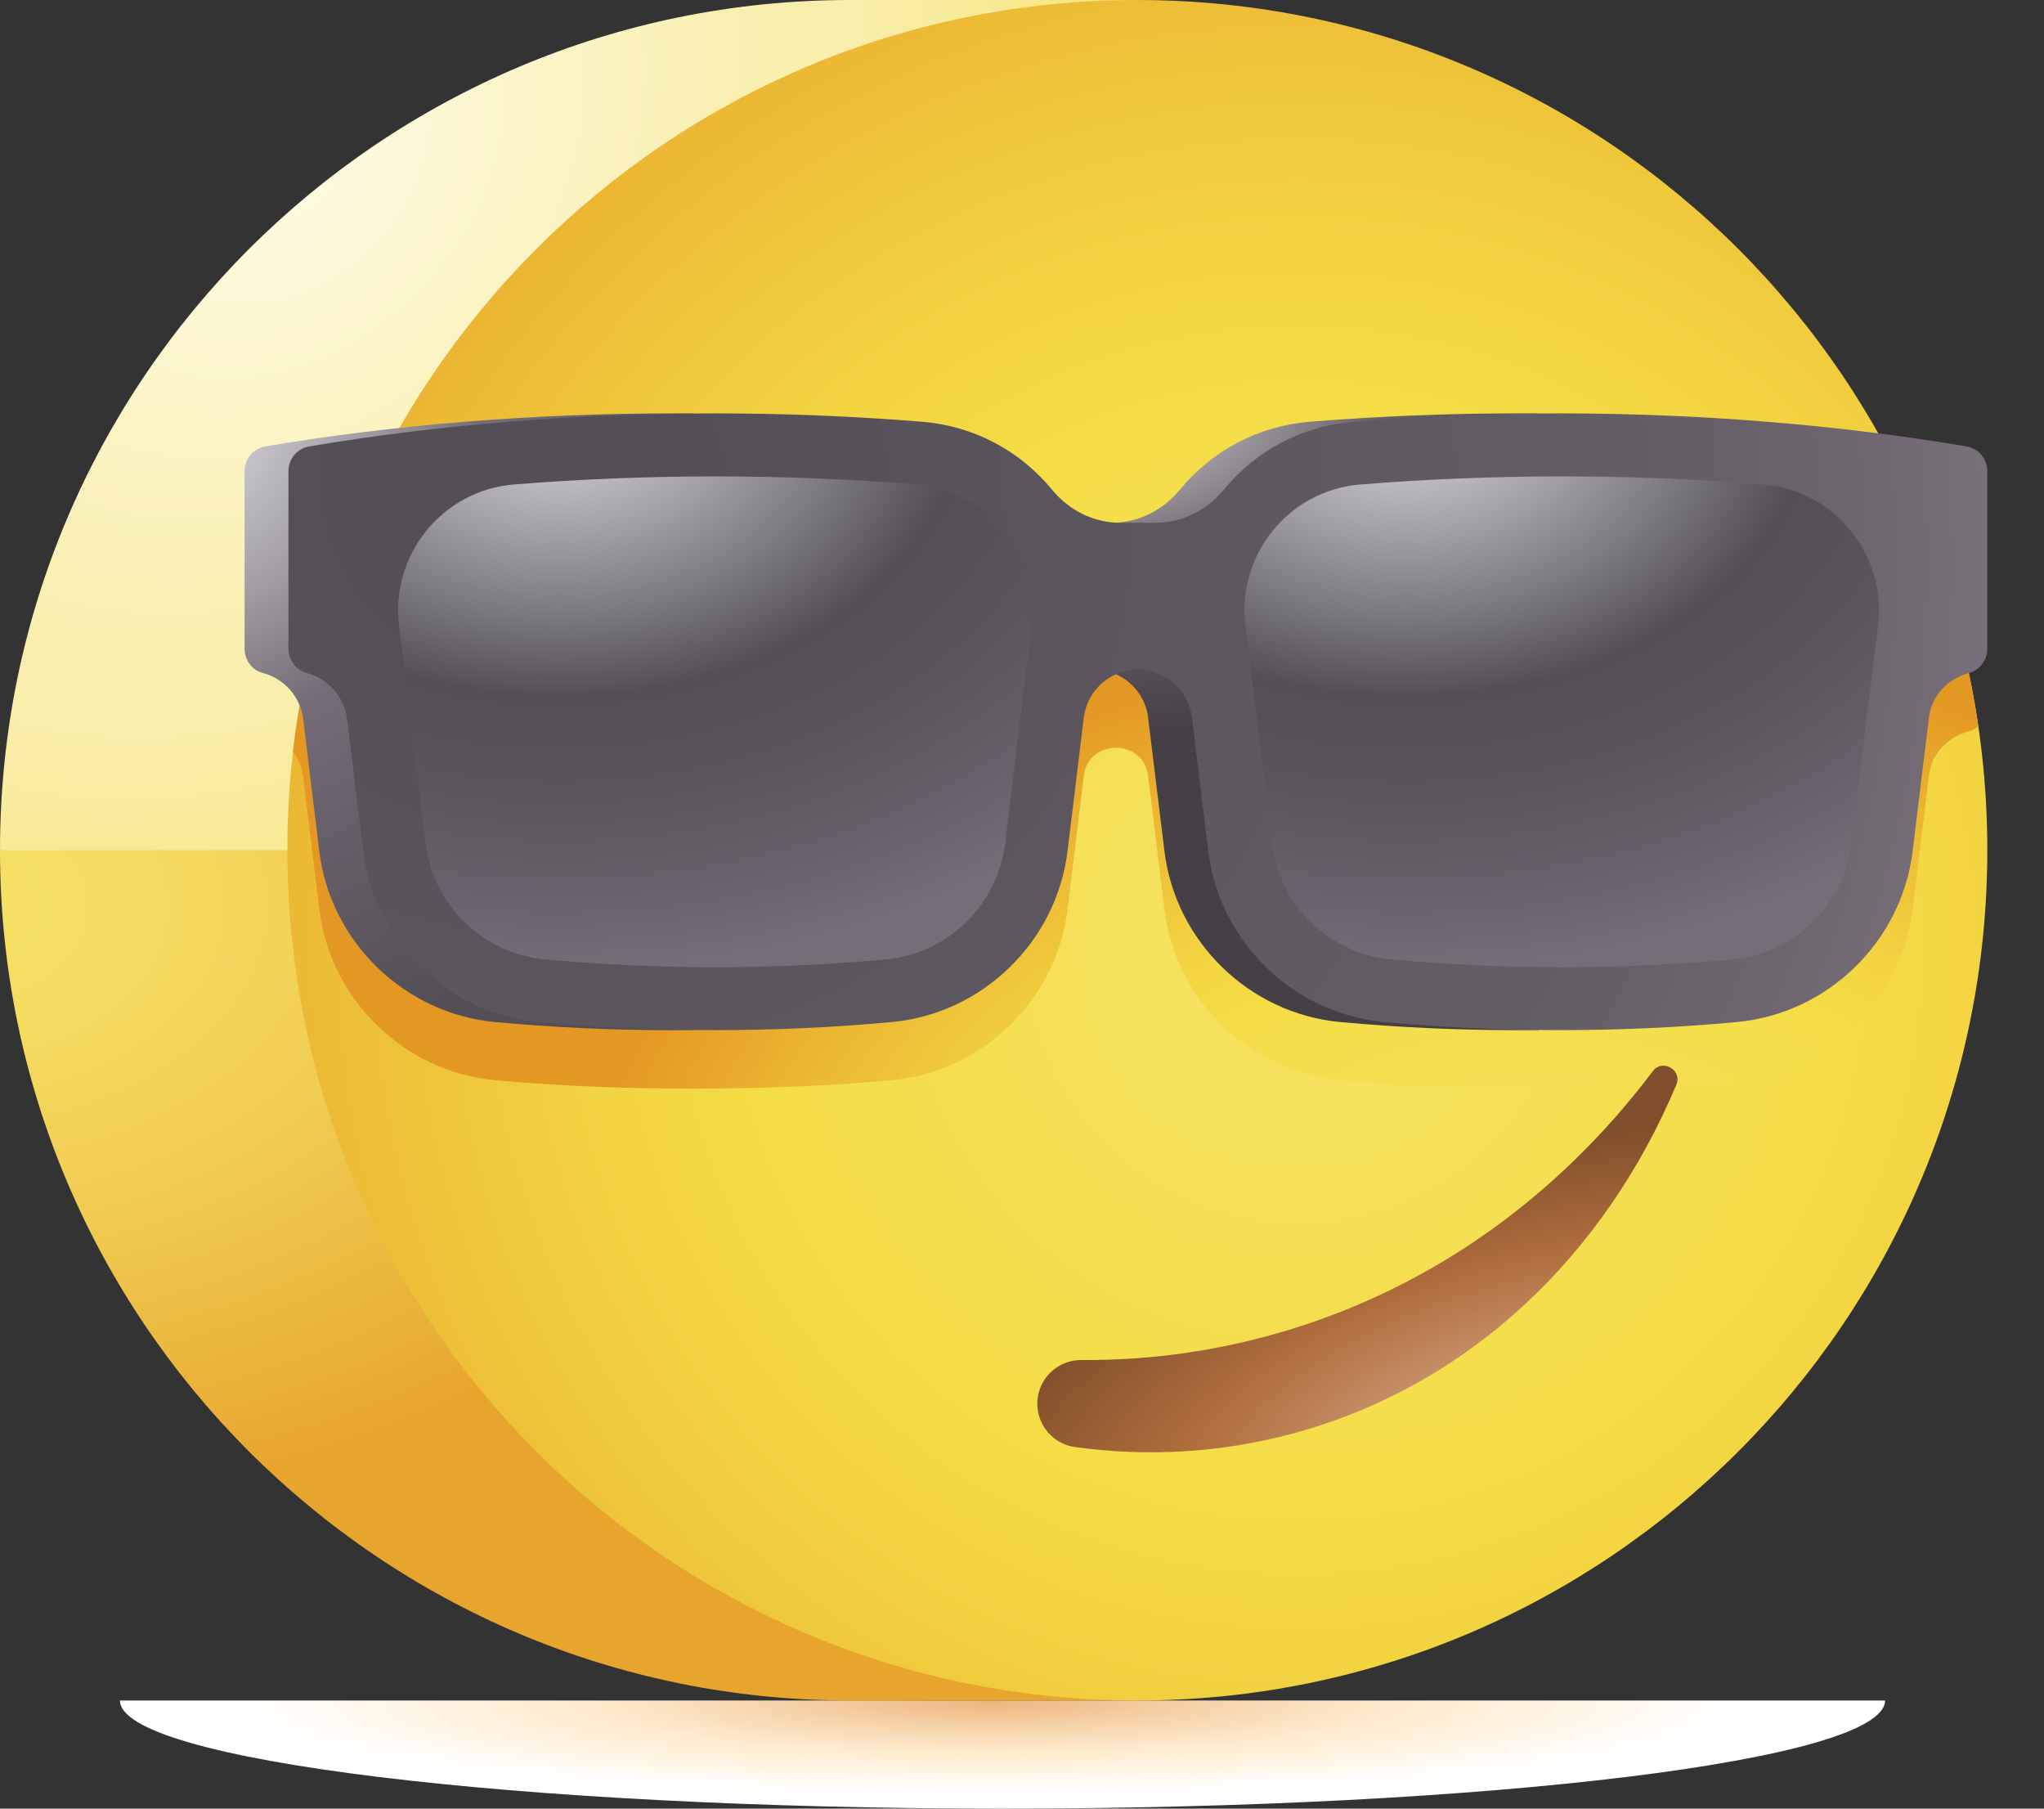 <svg width="26" height="23" viewBox="0 0 26 23" fill="none" xmlns="http://www.w3.org/2000/svg">
<rect x="0" y="0" width="26" height="23" fill="#333333" stroke="none"/>
<path d="M14.467 0H10.812C4.841 0 0 4.841 0 10.812L4.427 11.998L14.467 0Z" fill="url(#paint0_radial)"/>
<path d="M3.655 10.812H0C0 16.784 4.841 21.625 10.812 21.625H14.467L3.655 10.812Z" fill="url(#paint1_radial)"/>
<path d="M14.467 21.625C20.438 21.625 25.279 16.784 25.279 10.812C25.279 4.841 20.438 0 14.467 0C8.495 0 3.655 4.841 3.655 10.812C3.655 16.784 8.495 21.625 14.467 21.625Z" fill="url(#paint2_radial)"/>
<path d="M24.298 6.306C21.796 5.95 18.897 5.924 16.665 6.104C15.993 6.158 15.409 6.48 15.004 6.972C14.802 7.218 14.511 7.371 14.195 7.387C13.88 7.371 13.588 7.218 13.386 6.972C13.385 6.971 13.384 6.97 13.383 6.968C12.966 6.463 12.379 6.157 11.726 6.104C9.695 5.94 7.038 5.942 4.671 6.23C4.188 7.261 3.863 8.381 3.727 9.558C3.796 9.652 3.842 9.764 3.857 9.886L4.062 11.564C4.202 12.716 5.142 13.63 6.296 13.737C7.908 13.886 9.883 13.873 11.345 13.737C12.499 13.63 13.438 12.716 13.579 11.564L13.786 9.866C13.787 9.864 13.787 9.861 13.787 9.859C13.849 9.392 14.541 9.392 14.603 9.859C14.604 9.861 14.604 9.864 14.604 9.866L14.812 11.564C14.952 12.716 15.892 13.63 17.046 13.737C18.508 13.873 20.536 13.882 22.094 13.737C23.249 13.63 24.188 12.716 24.329 11.564L24.538 9.855C24.571 9.582 24.776 9.371 25.043 9.3C25.089 9.288 25.13 9.265 25.165 9.236C25.015 8.205 24.718 7.221 24.298 6.306Z" fill="url(#paint3_radial)"/>
<path d="M12.752 23C18.952 23 23.978 22.384 23.978 21.625H1.526C1.526 22.384 6.552 23 12.752 23Z" fill="url(#paint4_radial)"/>
<path d="M21.024 13.622C19.801 15.246 18.12 16.455 16.105 16.995C15.324 17.204 14.536 17.301 13.755 17.295C13.502 17.294 13.279 17.463 13.214 17.707C13.127 18.03 13.344 18.356 13.675 18.402C14.583 18.527 15.516 18.479 16.436 18.232C18.692 17.628 20.416 15.957 21.323 13.795C21.402 13.607 21.146 13.459 21.024 13.622Z" fill="url(#paint5_radial)"/>
<path d="M14.195 6.646C14.511 6.631 14.802 6.477 15.004 6.232C15.005 6.23 15.006 6.229 15.008 6.228C15.424 5.723 16.012 5.416 16.665 5.363C17.535 5.293 18.418 5.257 19.291 5.257C19.384 5.257 19.57 5.259 19.57 5.259L15.505 7.306L14.249 6.648C14.231 6.648 14.213 6.647 14.195 6.646ZM15.183 7.925L14.195 8.575C14.413 8.671 14.574 8.876 14.604 9.125L14.812 10.824C14.952 11.976 15.892 12.89 17.046 12.997C17.79 13.066 18.545 13.1 19.291 13.1C19.384 13.1 19.477 13.1 19.57 13.099L15.183 7.925Z" fill="url(#paint6_radial)"/>
<path d="M8.82 5.259C8.727 5.258 8.634 5.257 8.541 5.257C6.831 5.257 5.04 5.395 3.375 5.677C3.223 5.702 3.111 5.836 3.111 5.991V8.249C3.111 8.392 3.204 8.522 3.342 8.558C3.618 8.63 3.822 8.863 3.857 9.145L4.061 10.824C4.202 11.976 5.142 12.89 6.296 12.997C7.039 13.066 7.795 13.101 8.541 13.101C8.634 13.101 8.727 13.1 8.82 13.099L8.82 5.259Z" fill="url(#paint7_radial)"/>
<path d="M25.015 5.677C23.351 5.395 21.56 5.257 19.849 5.257C18.976 5.257 18.093 5.293 17.223 5.363C16.57 5.416 15.982 5.723 15.566 6.228C15.564 6.229 15.563 6.23 15.562 6.232C15.349 6.491 15.036 6.648 14.7 6.648H14.249C13.913 6.648 13.6 6.491 13.386 6.232C13.385 6.23 13.384 6.229 13.383 6.228C12.966 5.723 12.379 5.416 11.726 5.363C10.856 5.293 9.972 5.257 9.099 5.257C7.389 5.257 5.598 5.395 3.934 5.677C3.781 5.702 3.669 5.836 3.669 5.991V8.249C3.669 8.392 3.762 8.522 3.901 8.558C4.176 8.629 4.38 8.862 4.415 9.145L4.62 10.824C4.76 11.976 5.7 12.89 6.854 12.997C7.598 13.066 8.353 13.1 9.099 13.1C9.846 13.1 10.601 13.066 11.345 12.997C12.499 12.89 13.438 11.976 13.579 10.824L13.786 9.125C13.829 8.778 14.124 8.516 14.474 8.516C14.825 8.516 15.12 8.778 15.162 9.125L15.37 10.824C15.51 11.976 16.45 12.89 17.604 12.997C18.348 13.066 19.103 13.1 19.849 13.1C20.596 13.1 21.351 13.066 22.094 12.997C23.249 12.89 24.189 11.976 24.329 10.824L24.537 9.12C24.571 8.844 24.777 8.632 25.044 8.559C25.183 8.521 25.279 8.395 25.279 8.251V5.991C25.279 5.836 25.168 5.702 25.015 5.677Z" fill="url(#paint8_radial)"/>
<path d="M11.271 12.2C9.826 12.333 8.373 12.333 6.928 12.2C6.14 12.127 5.51 11.512 5.414 10.727L5.076 7.957C4.966 7.052 5.629 6.235 6.537 6.161C8.243 6.024 9.956 6.024 11.662 6.161C12.57 6.235 13.233 7.052 13.123 7.957L12.785 10.727C12.689 11.512 12.059 12.127 11.271 12.2Z" fill="url(#paint9_radial)"/>
<path d="M22.037 12.2C20.592 12.333 19.139 12.333 17.694 12.2C16.906 12.127 16.276 11.512 16.18 10.727L15.842 7.957C15.732 7.052 16.395 6.235 17.303 6.161C19.009 6.024 20.722 6.024 22.428 6.161C23.336 6.235 23.999 7.052 23.889 7.957L23.551 10.727C23.455 11.512 22.825 12.127 22.037 12.2Z" fill="url(#paint10_radial)"/>
<defs>
<radialGradient id="paint0_radial" cx="0" cy="0" r="1" gradientUnits="userSpaceOnUse" gradientTransform="translate(3.585 1.998) rotate(-45) scale(11.158 8.727)">
<stop offset="0.013" stop-color="#FFFBE4"/>
<stop offset="0.606" stop-color="#F9EFAF"/>
<stop offset="0.721" stop-color="#F9EEAB"/>
<stop offset="0.839" stop-color="#F8EC9E"/>
<stop offset="0.96" stop-color="#F7E98A"/>
<stop offset="1" stop-color="#F6E781"/>
</radialGradient>
<radialGradient id="paint1_radial" cx="0" cy="0" r="1" gradientUnits="userSpaceOnUse" gradientTransform="translate(-0.904 11.495) scale(20.024 13.216)">
<stop stop-color="#F6E266"/>
<stop offset="0.135" stop-color="#F5DC60"/>
<stop offset="0.316" stop-color="#F0CB51"/>
<stop offset="0.522" stop-color="#E9AF37"/>
<stop offset="0.585" stop-color="#E7A52E"/>
<stop offset="1" stop-color="#E7A52E"/>
</radialGradient>
<radialGradient id="paint2_radial" cx="0" cy="0" r="1" gradientUnits="userSpaceOnUse" gradientTransform="translate(16.515 12.085) scale(18.433)">
<stop stop-color="#F6E266"/>
<stop offset="0.377" stop-color="#F4DD45"/>
<stop offset="0.496" stop-color="#F2D340"/>
<stop offset="0.698" stop-color="#ECB934"/>
<stop offset="0.9" stop-color="#E49824"/>
</radialGradient>
<radialGradient id="paint3_radial" cx="0" cy="0" r="1" gradientUnits="userSpaceOnUse" gradientTransform="translate(19.435 15.692) scale(13.309 8.305)">
<stop stop-color="#F6E266"/>
<stop offset="0.432" stop-color="#F4DD45"/>
<stop offset="0.539" stop-color="#F2D340"/>
<stop offset="0.719" stop-color="#ECB934"/>
<stop offset="0.9" stop-color="#E49824"/>
</radialGradient>
<radialGradient id="paint4_radial" cx="0" cy="0" r="1" gradientUnits="userSpaceOnUse" gradientTransform="translate(12.606 21.657) scale(10.772 1.296)">
<stop stop-color="#ECB780"/>
<stop offset="0.335" stop-color="#FADDB9"/>
<stop offset="0.496" stop-color="#FFECD0"/>
<stop offset="0.888" stop-color="white"/>
</radialGradient>
<radialGradient id="paint5_radial" cx="0" cy="0" r="1" gradientUnits="userSpaceOnUse" gradientTransform="translate(19.441 18.076) rotate(-15.009) scale(7.737 3.387)">
<stop stop-color="#D8AA8B"/>
<stop offset="0.213" stop-color="#CC9772"/>
<stop offset="0.591" stop-color="#B16E3D"/>
<stop offset="0.626" stop-color="#AD6B3B"/>
<stop offset="1" stop-color="#804F2B"/>
</radialGradient>
<radialGradient id="paint6_radial" cx="0" cy="0" r="1" gradientUnits="userSpaceOnUse" gradientTransform="translate(13.487 4.959) scale(7.957 4.44)">
<stop stop-color="#DFDDE2"/>
<stop offset="0.1" stop-color="#CDCAD0"/>
<stop offset="0.302" stop-color="#9F9AA0"/>
<stop offset="0.522" stop-color="#665E66"/>
<stop offset="0.696" stop-color="#5E565E"/>
<stop offset="0.972" stop-color="#474247"/>
<stop offset="0.989" stop-color="#454045"/>
</radialGradient>
<radialGradient id="paint7_radial" cx="0" cy="0" r="1" gradientUnits="userSpaceOnUse" gradientTransform="translate(2.209 5.205) scale(8.086 8.458)">
<stop stop-color="#DFDDE2"/>
<stop offset="0.103" stop-color="#CDCAD0"/>
<stop offset="0.309" stop-color="#9F9AA2"/>
<stop offset="0.478" stop-color="#756E78"/>
<stop offset="0.692" stop-color="#665F69"/>
<stop offset="0.989" stop-color="#544F57"/>
</radialGradient>
<radialGradient id="paint8_radial" cx="0" cy="0" r="1" gradientUnits="userSpaceOnUse" gradientTransform="translate(6.628 6.35) rotate(16.205) scale(21.828 19.803)">
<stop offset="0.104" stop-color="#544F57"/>
<stop offset="0.686" stop-color="#665E66"/>
<stop offset="0.796" stop-color="#6F6770"/>
<stop offset="0.982" stop-color="#887E8B"/>
<stop offset="1" stop-color="#8B818E"/>
</radialGradient>
<radialGradient id="paint9_radial" cx="0" cy="0" r="1" gradientUnits="userSpaceOnUse" gradientTransform="translate(7.088 5.136) scale(9.946 7.191)">
<stop stop-color="#DFDDE2"/>
<stop offset="0.381" stop-color="#7A767D"/>
<stop offset="0.519" stop-color="#544F57"/>
<stop offset="0.682" stop-color="#5A545D"/>
<stop offset="0.891" stop-color="#6A636D"/>
<stop offset="1" stop-color="#756E78"/>
</radialGradient>
<radialGradient id="paint10_radial" cx="0" cy="0" r="1" gradientUnits="userSpaceOnUse" gradientTransform="translate(17.854 5.136) scale(9.946 7.191)">
<stop stop-color="#DFDDE2"/>
<stop offset="0.381" stop-color="#7A767D"/>
<stop offset="0.519" stop-color="#544F57"/>
<stop offset="0.682" stop-color="#5A545D"/>
<stop offset="0.891" stop-color="#6A636D"/>
<stop offset="1" stop-color="#756E78"/>
</radialGradient>
</defs>
</svg>
